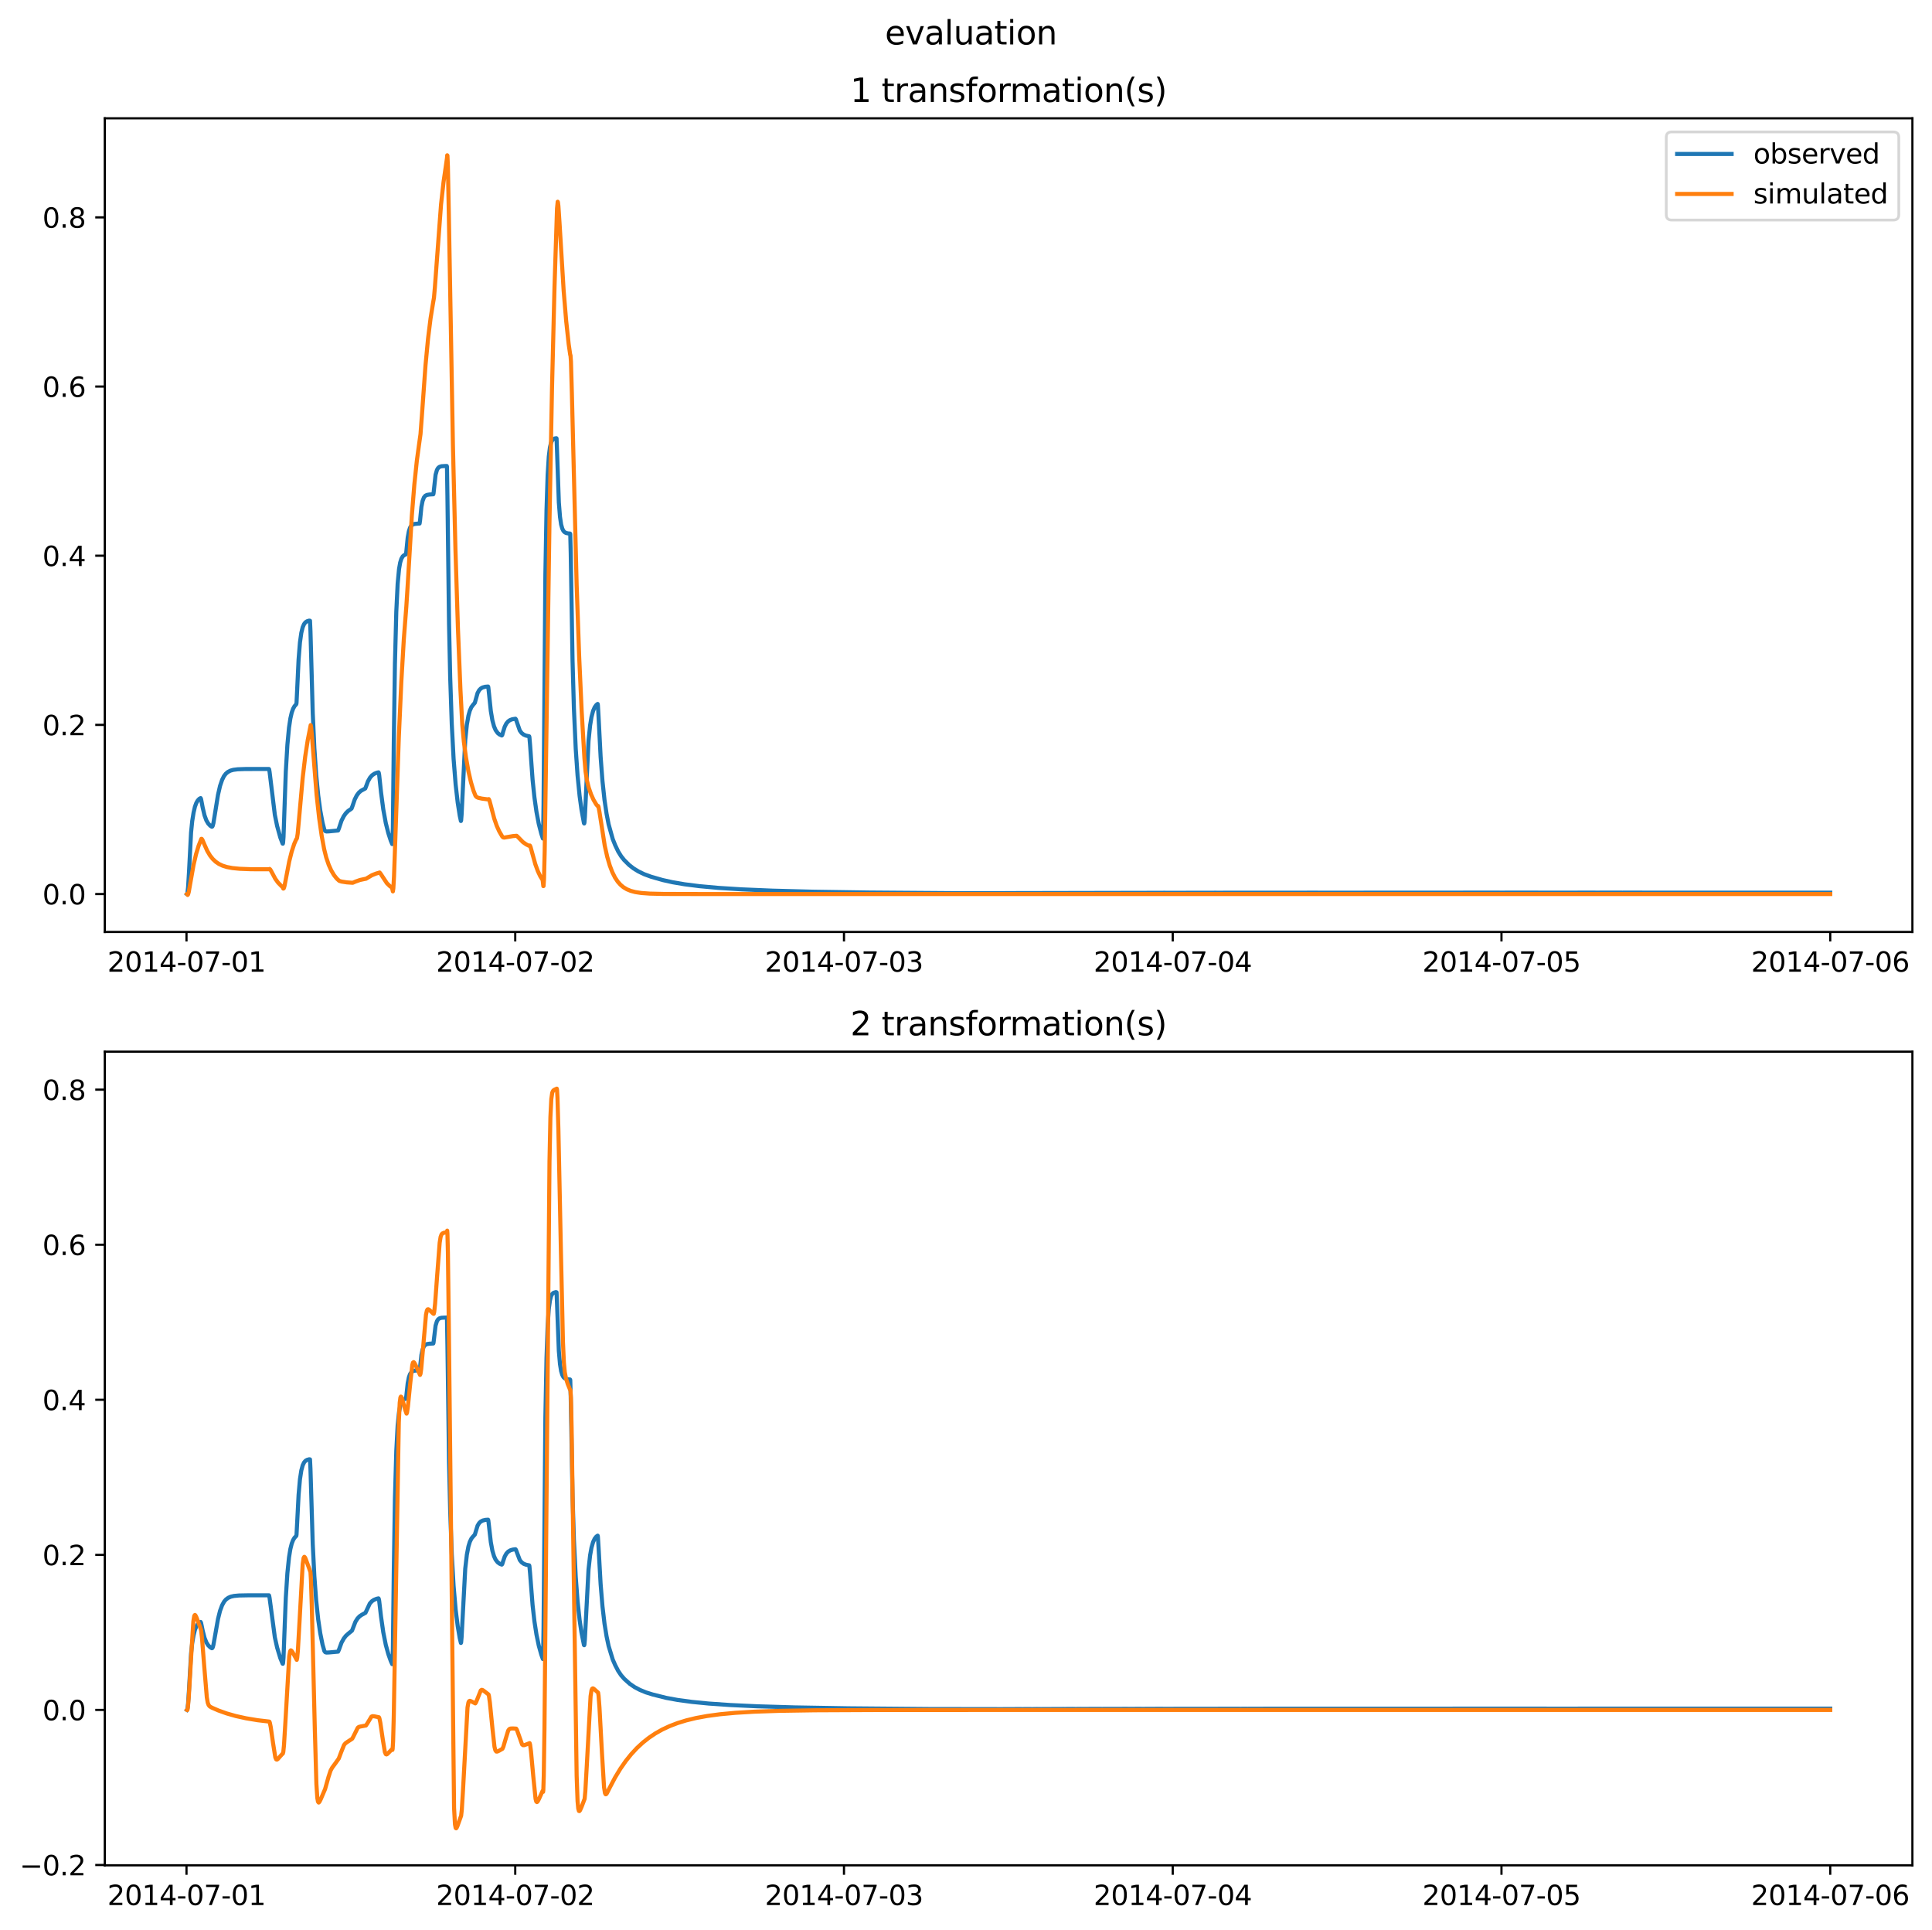 <?xml version="1.0" encoding="utf-8" standalone="no"?>
<!DOCTYPE svg PUBLIC "-//W3C//DTD SVG 1.1//EN"
  "http://www.w3.org/Graphics/SVG/1.1/DTD/svg11.dtd">
<svg xmlns:xlink="http://www.w3.org/1999/xlink" width="709.526pt" height="708.798pt" viewBox="0 0 709.526 708.798" xmlns="http://www.w3.org/2000/svg" version="1.1">
 <defs>
  <style type="text/css">*{stroke-linejoin: round; stroke-linecap: butt}</style>
 </defs>
 <g id="figure_1">
  <g id="patch_1">
   <path d="M -0 708.798 
L 709.526 708.798 
L 709.526 0 
L -0 0 
z
" style="fill: #ffffff"/>
  </g>
  <g id="axes_1">
   <g id="patch_2">
    <path d="M 38.483 342.2 
L 702.326 342.2 
L 702.326 43.44 
L 38.483 43.44 
z
" style="fill: #ffffff"/>
   </g>
   <g id="matplotlib.axis_1">
    <g id="xtick_1">
     <g id="line2d_1">
      <defs>
       <path id="m967ed94bac" d="M 0 0 
L 0 3.5 
" style="stroke: #000000; stroke-width: 0.8"/>
      </defs>
      <g>
       <use xlink:href="#m967ed94bac" x="68.49" y="342.2" style="stroke: #000000; stroke-width: 0.8"/>
      </g>
     </g>
     <g id="text_1">
      <!-- 2014-07-01 -->
      <g transform="translate(39.432 356.798) scale(0.1 -0.1)">
       <defs>
        <path id="DejaVuSans-32" d="M 1228 531 
L 3431 531 
L 3431 0 
L 469 0 
L 469 531 
Q 828 903 1448 1529 
Q 2069 2156 2228 2338 
Q 2531 2678 2651 2914 
Q 2772 3150 2772 3378 
Q 2772 3750 2511 3984 
Q 2250 4219 1831 4219 
Q 1534 4219 1204 4116 
Q 875 4013 500 3803 
L 500 4441 
Q 881 4594 1212 4672 
Q 1544 4750 1819 4750 
Q 2544 4750 2975 4387 
Q 3406 4025 3406 3419 
Q 3406 3131 3298 2873 
Q 3191 2616 2906 2266 
Q 2828 2175 2409 1742 
Q 1991 1309 1228 531 
z
" transform="scale(0.016)"/>
        <path id="DejaVuSans-30" d="M 2034 4250 
Q 1547 4250 1301 3770 
Q 1056 3291 1056 2328 
Q 1056 1369 1301 889 
Q 1547 409 2034 409 
Q 2525 409 2770 889 
Q 3016 1369 3016 2328 
Q 3016 3291 2770 3770 
Q 2525 4250 2034 4250 
z
M 2034 4750 
Q 2819 4750 3233 4129 
Q 3647 3509 3647 2328 
Q 3647 1150 3233 529 
Q 2819 -91 2034 -91 
Q 1250 -91 836 529 
Q 422 1150 422 2328 
Q 422 3509 836 4129 
Q 1250 4750 2034 4750 
z
" transform="scale(0.016)"/>
        <path id="DejaVuSans-31" d="M 794 531 
L 1825 531 
L 1825 4091 
L 703 3866 
L 703 4441 
L 1819 4666 
L 2450 4666 
L 2450 531 
L 3481 531 
L 3481 0 
L 794 0 
L 794 531 
z
" transform="scale(0.016)"/>
        <path id="DejaVuSans-34" d="M 2419 4116 
L 825 1625 
L 2419 1625 
L 2419 4116 
z
M 2253 4666 
L 3047 4666 
L 3047 1625 
L 3713 1625 
L 3713 1100 
L 3047 1100 
L 3047 0 
L 2419 0 
L 2419 1100 
L 313 1100 
L 313 1709 
L 2253 4666 
z
" transform="scale(0.016)"/>
        <path id="DejaVuSans-2d" d="M 313 2009 
L 1997 2009 
L 1997 1497 
L 313 1497 
L 313 2009 
z
" transform="scale(0.016)"/>
        <path id="DejaVuSans-37" d="M 525 4666 
L 3525 4666 
L 3525 4397 
L 1831 0 
L 1172 0 
L 2766 4134 
L 525 4134 
L 525 4666 
z
" transform="scale(0.016)"/>
       </defs>
       <use xlink:href="#DejaVuSans-32"/>
       <use xlink:href="#DejaVuSans-30" x="63.623"/>
       <use xlink:href="#DejaVuSans-31" x="127.246"/>
       <use xlink:href="#DejaVuSans-34" x="190.869"/>
       <use xlink:href="#DejaVuSans-2d" x="254.492"/>
       <use xlink:href="#DejaVuSans-30" x="290.576"/>
       <use xlink:href="#DejaVuSans-37" x="354.199"/>
       <use xlink:href="#DejaVuSans-2d" x="417.822"/>
       <use xlink:href="#DejaVuSans-30" x="453.906"/>
       <use xlink:href="#DejaVuSans-31" x="517.529"/>
      </g>
     </g>
    </g>
    <g id="xtick_2">
     <g id="line2d_2">
      <g>
       <use xlink:href="#m967ed94bac" x="189.222" y="342.2" style="stroke: #000000; stroke-width: 0.8"/>
      </g>
     </g>
     <g id="text_2">
      <!-- 2014-07-02 -->
      <g transform="translate(160.164 356.798) scale(0.1 -0.1)">
       <use xlink:href="#DejaVuSans-32"/>
       <use xlink:href="#DejaVuSans-30" x="63.623"/>
       <use xlink:href="#DejaVuSans-31" x="127.246"/>
       <use xlink:href="#DejaVuSans-34" x="190.869"/>
       <use xlink:href="#DejaVuSans-2d" x="254.492"/>
       <use xlink:href="#DejaVuSans-30" x="290.576"/>
       <use xlink:href="#DejaVuSans-37" x="354.199"/>
       <use xlink:href="#DejaVuSans-2d" x="417.822"/>
       <use xlink:href="#DejaVuSans-30" x="453.906"/>
       <use xlink:href="#DejaVuSans-32" x="517.529"/>
      </g>
     </g>
    </g>
    <g id="xtick_3">
     <g id="line2d_3">
      <g>
       <use xlink:href="#m967ed94bac" x="309.955" y="342.2" style="stroke: #000000; stroke-width: 0.8"/>
      </g>
     </g>
     <g id="text_3">
      <!-- 2014-07-03 -->
      <g transform="translate(280.897 356.798) scale(0.1 -0.1)">
       <defs>
        <path id="DejaVuSans-33" d="M 2597 2516 
Q 3050 2419 3304 2112 
Q 3559 1806 3559 1356 
Q 3559 666 3084 287 
Q 2609 -91 1734 -91 
Q 1441 -91 1130 -33 
Q 819 25 488 141 
L 488 750 
Q 750 597 1062 519 
Q 1375 441 1716 441 
Q 2309 441 2620 675 
Q 2931 909 2931 1356 
Q 2931 1769 2642 2001 
Q 2353 2234 1838 2234 
L 1294 2234 
L 1294 2753 
L 1863 2753 
Q 2328 2753 2575 2939 
Q 2822 3125 2822 3475 
Q 2822 3834 2567 4026 
Q 2313 4219 1838 4219 
Q 1578 4219 1281 4162 
Q 984 4106 628 3988 
L 628 4550 
Q 988 4650 1302 4700 
Q 1616 4750 1894 4750 
Q 2613 4750 3031 4423 
Q 3450 4097 3450 3541 
Q 3450 3153 3228 2886 
Q 3006 2619 2597 2516 
z
" transform="scale(0.016)"/>
       </defs>
       <use xlink:href="#DejaVuSans-32"/>
       <use xlink:href="#DejaVuSans-30" x="63.623"/>
       <use xlink:href="#DejaVuSans-31" x="127.246"/>
       <use xlink:href="#DejaVuSans-34" x="190.869"/>
       <use xlink:href="#DejaVuSans-2d" x="254.492"/>
       <use xlink:href="#DejaVuSans-30" x="290.576"/>
       <use xlink:href="#DejaVuSans-37" x="354.199"/>
       <use xlink:href="#DejaVuSans-2d" x="417.822"/>
       <use xlink:href="#DejaVuSans-30" x="453.906"/>
       <use xlink:href="#DejaVuSans-33" x="517.529"/>
      </g>
     </g>
    </g>
    <g id="xtick_4">
     <g id="line2d_4">
      <g>
       <use xlink:href="#m967ed94bac" x="430.687" y="342.2" style="stroke: #000000; stroke-width: 0.8"/>
      </g>
     </g>
     <g id="text_4">
      <!-- 2014-07-04 -->
      <g transform="translate(401.629 356.798) scale(0.1 -0.1)">
       <use xlink:href="#DejaVuSans-32"/>
       <use xlink:href="#DejaVuSans-30" x="63.623"/>
       <use xlink:href="#DejaVuSans-31" x="127.246"/>
       <use xlink:href="#DejaVuSans-34" x="190.869"/>
       <use xlink:href="#DejaVuSans-2d" x="254.492"/>
       <use xlink:href="#DejaVuSans-30" x="290.576"/>
       <use xlink:href="#DejaVuSans-37" x="354.199"/>
       <use xlink:href="#DejaVuSans-2d" x="417.822"/>
       <use xlink:href="#DejaVuSans-30" x="453.906"/>
       <use xlink:href="#DejaVuSans-34" x="517.529"/>
      </g>
     </g>
    </g>
    <g id="xtick_5">
     <g id="line2d_5">
      <g>
       <use xlink:href="#m967ed94bac" x="551.419" y="342.2" style="stroke: #000000; stroke-width: 0.8"/>
      </g>
     </g>
     <g id="text_5">
      <!-- 2014-07-05 -->
      <g transform="translate(522.362 356.798) scale(0.1 -0.1)">
       <defs>
        <path id="DejaVuSans-35" d="M 691 4666 
L 3169 4666 
L 3169 4134 
L 1269 4134 
L 1269 2991 
Q 1406 3038 1543 3061 
Q 1681 3084 1819 3084 
Q 2600 3084 3056 2656 
Q 3513 2228 3513 1497 
Q 3513 744 3044 326 
Q 2575 -91 1722 -91 
Q 1428 -91 1123 -41 
Q 819 9 494 109 
L 494 744 
Q 775 591 1075 516 
Q 1375 441 1709 441 
Q 2250 441 2565 725 
Q 2881 1009 2881 1497 
Q 2881 1984 2565 2268 
Q 2250 2553 1709 2553 
Q 1456 2553 1204 2497 
Q 953 2441 691 2322 
L 691 4666 
z
" transform="scale(0.016)"/>
       </defs>
       <use xlink:href="#DejaVuSans-32"/>
       <use xlink:href="#DejaVuSans-30" x="63.623"/>
       <use xlink:href="#DejaVuSans-31" x="127.246"/>
       <use xlink:href="#DejaVuSans-34" x="190.869"/>
       <use xlink:href="#DejaVuSans-2d" x="254.492"/>
       <use xlink:href="#DejaVuSans-30" x="290.576"/>
       <use xlink:href="#DejaVuSans-37" x="354.199"/>
       <use xlink:href="#DejaVuSans-2d" x="417.822"/>
       <use xlink:href="#DejaVuSans-30" x="453.906"/>
       <use xlink:href="#DejaVuSans-35" x="517.529"/>
      </g>
     </g>
    </g>
    <g id="xtick_6">
     <g id="line2d_6">
      <g>
       <use xlink:href="#m967ed94bac" x="672.152" y="342.2" style="stroke: #000000; stroke-width: 0.8"/>
      </g>
     </g>
     <g id="text_6">
      <!-- 2014-07-06 -->
      <g transform="translate(643.094 356.798) scale(0.1 -0.1)">
       <defs>
        <path id="DejaVuSans-36" d="M 2113 2584 
Q 1688 2584 1439 2293 
Q 1191 2003 1191 1497 
Q 1191 994 1439 701 
Q 1688 409 2113 409 
Q 2538 409 2786 701 
Q 3034 994 3034 1497 
Q 3034 2003 2786 2293 
Q 2538 2584 2113 2584 
z
M 3366 4563 
L 3366 3988 
Q 3128 4100 2886 4159 
Q 2644 4219 2406 4219 
Q 1781 4219 1451 3797 
Q 1122 3375 1075 2522 
Q 1259 2794 1537 2939 
Q 1816 3084 2150 3084 
Q 2853 3084 3261 2657 
Q 3669 2231 3669 1497 
Q 3669 778 3244 343 
Q 2819 -91 2113 -91 
Q 1303 -91 875 529 
Q 447 1150 447 2328 
Q 447 3434 972 4092 
Q 1497 4750 2381 4750 
Q 2619 4750 2861 4703 
Q 3103 4656 3366 4563 
z
" transform="scale(0.016)"/>
       </defs>
       <use xlink:href="#DejaVuSans-32"/>
       <use xlink:href="#DejaVuSans-30" x="63.623"/>
       <use xlink:href="#DejaVuSans-31" x="127.246"/>
       <use xlink:href="#DejaVuSans-34" x="190.869"/>
       <use xlink:href="#DejaVuSans-2d" x="254.492"/>
       <use xlink:href="#DejaVuSans-30" x="290.576"/>
       <use xlink:href="#DejaVuSans-37" x="354.199"/>
       <use xlink:href="#DejaVuSans-2d" x="417.822"/>
       <use xlink:href="#DejaVuSans-30" x="453.906"/>
       <use xlink:href="#DejaVuSans-36" x="517.529"/>
      </g>
     </g>
    </g>
   </g>
   <g id="matplotlib.axis_2">
    <g id="ytick_1">
     <g id="line2d_7">
      <defs>
       <path id="m5e6f011f4d" d="M 0 0 
L -3.5 0 
" style="stroke: #000000; stroke-width: 0.8"/>
      </defs>
      <g>
       <use xlink:href="#m5e6f011f4d" x="38.483" y="328.283" style="stroke: #000000; stroke-width: 0.8"/>
      </g>
     </g>
     <g id="text_7">
      <!-- 0.0 -->
      <g transform="translate(15.58 332.082) scale(0.1 -0.1)">
       <defs>
        <path id="DejaVuSans-2e" d="M 684 794 
L 1344 794 
L 1344 0 
L 684 0 
L 684 794 
z
" transform="scale(0.016)"/>
       </defs>
       <use xlink:href="#DejaVuSans-30"/>
       <use xlink:href="#DejaVuSans-2e" x="63.623"/>
       <use xlink:href="#DejaVuSans-30" x="95.41"/>
      </g>
     </g>
    </g>
    <g id="ytick_2">
     <g id="line2d_8">
      <g>
       <use xlink:href="#m5e6f011f4d" x="38.483" y="266.167" style="stroke: #000000; stroke-width: 0.8"/>
      </g>
     </g>
     <g id="text_8">
      <!-- 0.2 -->
      <g transform="translate(15.58 269.966) scale(0.1 -0.1)">
       <use xlink:href="#DejaVuSans-30"/>
       <use xlink:href="#DejaVuSans-2e" x="63.623"/>
       <use xlink:href="#DejaVuSans-32" x="95.41"/>
      </g>
     </g>
    </g>
    <g id="ytick_3">
     <g id="line2d_9">
      <g>
       <use xlink:href="#m5e6f011f4d" x="38.483" y="204.05" style="stroke: #000000; stroke-width: 0.8"/>
      </g>
     </g>
     <g id="text_9">
      <!-- 0.4 -->
      <g transform="translate(15.58 207.85) scale(0.1 -0.1)">
       <use xlink:href="#DejaVuSans-30"/>
       <use xlink:href="#DejaVuSans-2e" x="63.623"/>
       <use xlink:href="#DejaVuSans-34" x="95.41"/>
      </g>
     </g>
    </g>
    <g id="ytick_4">
     <g id="line2d_10">
      <g>
       <use xlink:href="#m5e6f011f4d" x="38.483" y="141.934" style="stroke: #000000; stroke-width: 0.8"/>
      </g>
     </g>
     <g id="text_10">
      <!-- 0.6 -->
      <g transform="translate(15.58 145.733) scale(0.1 -0.1)">
       <use xlink:href="#DejaVuSans-30"/>
       <use xlink:href="#DejaVuSans-2e" x="63.623"/>
       <use xlink:href="#DejaVuSans-36" x="95.41"/>
      </g>
     </g>
    </g>
    <g id="ytick_5">
     <g id="line2d_11">
      <g>
       <use xlink:href="#m5e6f011f4d" x="38.483" y="79.818" style="stroke: #000000; stroke-width: 0.8"/>
      </g>
     </g>
     <g id="text_11">
      <!-- 0.8 -->
      <g transform="translate(15.58 83.617) scale(0.1 -0.1)">
       <defs>
        <path id="DejaVuSans-38" d="M 2034 2216 
Q 1584 2216 1326 1975 
Q 1069 1734 1069 1313 
Q 1069 891 1326 650 
Q 1584 409 2034 409 
Q 2484 409 2743 651 
Q 3003 894 3003 1313 
Q 3003 1734 2745 1975 
Q 2488 2216 2034 2216 
z
M 1403 2484 
Q 997 2584 770 2862 
Q 544 3141 544 3541 
Q 544 4100 942 4425 
Q 1341 4750 2034 4750 
Q 2731 4750 3128 4425 
Q 3525 4100 3525 3541 
Q 3525 3141 3298 2862 
Q 3072 2584 2669 2484 
Q 3125 2378 3379 2068 
Q 3634 1759 3634 1313 
Q 3634 634 3220 271 
Q 2806 -91 2034 -91 
Q 1263 -91 848 271 
Q 434 634 434 1313 
Q 434 1759 690 2068 
Q 947 2378 1403 2484 
z
M 1172 3481 
Q 1172 3119 1398 2916 
Q 1625 2713 2034 2713 
Q 2441 2713 2670 2916 
Q 2900 3119 2900 3481 
Q 2900 3844 2670 4047 
Q 2441 4250 2034 4250 
Q 1625 4250 1398 4047 
Q 1172 3844 1172 3481 
z
" transform="scale(0.016)"/>
       </defs>
       <use xlink:href="#DejaVuSans-30"/>
       <use xlink:href="#DejaVuSans-2e" x="63.623"/>
       <use xlink:href="#DejaVuSans-38" x="95.41"/>
      </g>
     </g>
    </g>
   </g>
   <g id="line2d_12">
    <path d="M 68.658 328.273 
L 68.825 327.963 
L 69.077 325.744 
L 69.412 320.22 
L 70.167 305.709 
L 70.586 301.534 
L 71.089 298.394 
L 71.592 296.203 
L 72.095 294.839 
L 72.598 293.958 
L 73.185 293.325 
L 73.688 293.056 
L 73.856 293.469 
L 74.443 296.57 
L 75.113 299.394 
L 75.784 301.23 
L 76.455 302.386 
L 77.209 303.197 
L 77.796 303.571 
L 77.964 303.504 
L 78.132 303.193 
L 78.383 302.204 
L 78.886 299.141 
L 80.06 291.864 
L 80.815 288.568 
L 81.569 286.359 
L 82.24 285.006 
L 82.911 284.115 
L 83.665 283.472 
L 84.587 282.985 
L 85.677 282.675 
L 87.27 282.472 
L 90.121 282.372 
L 98.757 282.361 
L 98.841 282.489 
L 99.008 283.469 
L 100.937 299.208 
L 101.775 303.301 
L 102.949 307.538 
L 103.787 309.761 
L 103.871 309.794 
L 103.955 309.496 
L 104.123 307.302 
L 104.458 297.503 
L 104.961 283.357 
L 105.548 273.448 
L 106.135 267.202 
L 106.638 263.828 
L 107.141 261.647 
L 107.644 260.24 
L 108.147 259.324 
L 108.734 258.657 
L 108.818 258.549 
L 108.902 258.028 
L 109.153 252.844 
L 109.656 242.173 
L 110.159 235.887 
L 110.662 232.348 
L 111.165 230.31 
L 111.668 229.164 
L 112.171 228.518 
L 112.758 228.124 
L 113.513 227.888 
L 113.848 227.931 
L 114.016 231.694 
L 114.854 261.87 
L 115.441 274.598 
L 116.112 284.452 
L 116.867 292.101 
L 117.621 297.613 
L 118.46 302.145 
L 119.13 304.703 
L 119.466 305.173 
L 119.885 305.311 
L 120.807 305.267 
L 124.161 304.944 
L 124.496 304.11 
L 125.419 301.335 
L 126.257 299.688 
L 127.012 298.614 
L 127.85 297.777 
L 128.772 297.151 
L 129.108 296.894 
L 129.443 296.006 
L 130.281 293.542 
L 131.036 292.054 
L 131.79 291.045 
L 132.545 290.389 
L 133.551 289.843 
L 134.138 289.529 
L 134.473 288.669 
L 135.144 286.866 
L 135.899 285.535 
L 136.653 284.675 
L 137.492 284.106 
L 138.414 283.733 
L 139.001 283.593 
L 139.085 283.699 
L 139.252 284.582 
L 139.923 290.85 
L 140.762 297.213 
L 141.684 302.238 
L 142.606 305.899 
L 143.528 308.741 
L 144.031 309.935 
L 144.115 309.609 
L 144.283 304.062 
L 144.618 272.793 
L 145.038 243.737 
L 145.541 224.551 
L 146.044 214.297 
L 146.547 208.957 
L 146.966 206.572 
L 147.385 205.203 
L 147.888 204.313 
L 148.391 203.867 
L 149.062 203.57 
L 149.23 202.468 
L 149.733 197.391 
L 150.152 195.096 
L 150.571 193.788 
L 151.074 192.987 
L 151.577 192.607 
L 152.248 192.384 
L 153.422 192.276 
L 154.092 192.236 
L 154.26 191.143 
L 154.763 186.118 
L 155.182 183.979 
L 155.685 182.656 
L 156.188 182.046 
L 156.775 181.739 
L 157.698 181.581 
L 159.123 181.499 
L 159.207 181.224 
L 159.961 174.347 
L 160.464 172.574 
L 160.884 171.853 
L 161.387 171.431 
L 162.141 171.196 
L 163.567 171.108 
L 164.07 171.102 
L 164.153 171.404 
L 164.321 182.404 
L 164.908 229.04 
L 165.327 248.511 
L 165.914 265.975 
L 166.585 278.682 
L 167.339 288.132 
L 168.094 294.735 
L 168.849 299.551 
L 169.268 301.465 
L 169.352 301.213 
L 169.519 299.126 
L 170.861 271.702 
L 171.448 266.138 
L 172.035 262.777 
L 172.538 260.961 
L 173.125 259.637 
L 173.711 258.848 
L 174.382 258.061 
L 175.388 254.478 
L 175.975 253.427 
L 176.562 252.821 
L 177.233 252.435 
L 178.155 252.181 
L 179.245 252.081 
L 179.329 252.316 
L 179.58 254.626 
L 180.251 261.065 
L 180.838 264.532 
L 181.425 266.694 
L 182.012 268.088 
L 182.766 269.146 
L 183.437 269.69 
L 184.276 270.069 
L 184.443 269.895 
L 184.779 268.682 
L 185.365 266.828 
L 185.952 265.669 
L 186.623 264.879 
L 187.294 264.417 
L 188.132 264.103 
L 189.306 263.912 
L 189.474 264.138 
L 190.899 268.253 
L 191.57 269.16 
L 192.324 269.748 
L 193.163 270.106 
L 194.337 270.362 
L 194.42 270.644 
L 194.672 273.557 
L 195.594 286.33 
L 196.265 292.762 
L 197.02 298.1 
L 197.858 302.492 
L 198.78 306.105 
L 199.367 307.893 
L 199.451 307.047 
L 199.619 295.524 
L 200.289 211.149 
L 200.709 187.256 
L 201.128 174.349 
L 201.547 167.632 
L 201.966 164.277 
L 202.385 162.518 
L 202.805 161.664 
L 203.224 161.242 
L 203.811 160.984 
L 204.314 160.897 
L 204.398 160.998 
L 204.565 165.492 
L 205.236 184.494 
L 205.655 189.756 
L 206.074 192.586 
L 206.494 194.097 
L 206.913 194.944 
L 207.416 195.453 
L 207.919 195.71 
L 208.674 195.868 
L 209.344 195.917 
L 209.428 196.133 
L 209.596 203.02 
L 210.267 242.58 
L 210.77 260.199 
L 211.44 274.987 
L 212.111 284.732 
L 212.866 292.291 
L 213.536 297.23 
L 214.459 302.278 
L 214.542 302.371 
L 214.626 302.107 
L 214.794 300.015 
L 216.135 272.007 
L 216.722 266.323 
L 217.225 263.274 
L 217.812 261.037 
L 218.399 259.685 
L 218.986 258.874 
L 219.489 258.476 
L 219.573 258.888 
L 219.825 263.245 
L 220.579 277.926 
L 221.25 286.731 
L 222.004 293.733 
L 222.759 298.802 
L 223.514 302.683 
L 225.023 308.079 
L 225.945 310.387 
L 227.035 312.667 
L 228.125 314.427 
L 229.215 315.792 
L 231.059 317.624 
L 232.652 318.867 
L 234.497 320 
L 236.593 321.003 
L 239.108 321.925 
L 243.3 323.128 
L 247.073 323.965 
L 251.433 324.702 
L 256.883 325.391 
L 263.758 326.017 
L 272.477 326.567 
L 283.628 327.034 
L 298.468 327.42 
L 319.093 327.728 
L 352.295 327.977 
L 368.057 327.958 
L 368.56 327.961 
L 369.985 327.943 
L 424.483 327.835 
L 425.153 327.835 
L 426.076 327.827 
L 427.92 327.821 
L 428.675 327.835 
L 429.513 327.827 
L 430.268 327.836 
L 439.071 327.814 
L 439.658 327.812 
L 443.934 327.813 
L 444.772 327.818 
L 446.03 327.801 
L 446.617 327.802 
L 448.126 327.819 
L 449.635 327.797 
L 450.558 327.802 
L 460.954 327.79 
L 461.541 327.799 
L 462.715 327.792 
L 463.385 327.795 
L 464.727 327.803 
L 483.507 327.781 
L 484.849 327.791 
L 527.86 327.775 
L 529.537 327.774 
L 531.297 327.779 
L 534.316 327.767 
L 536.328 327.771 
L 537.921 327.762 
L 539.849 327.758 
L 540.352 327.762 
L 542.364 327.755 
L 542.867 327.761 
L 544.796 327.761 
L 545.55 327.762 
L 548.988 327.755 
L 549.575 327.755 
L 551.419 327.771 
L 554.857 327.758 
L 556.198 327.763 
L 558.546 327.762 
L 561.061 327.76 
L 561.983 327.765 
L 564.163 327.764 
L 565.84 327.769 
L 568.523 327.77 
L 581.854 327.766 
L 587.388 327.767 
L 590.07 327.754 
L 591.244 327.76 
L 593.76 327.755 
L 595.939 327.767 
L 598.706 327.753 
L 599.461 327.765 
L 602.647 327.766 
L 605.078 327.77 
L 672.152 327.768 
L 672.152 327.768 
" clip-path="url(#p20d3902d3f)" style="fill: none; stroke: #1f77b4; stroke-width: 1.5; stroke-linecap: square"/>
   </g>
   <g id="line2d_13">
    <path d="M 68.658 328.283 
L 68.909 328.62 
L 69.077 328.41 
L 69.328 327.511 
L 69.915 324.146 
L 71.089 317.554 
L 72.011 313.611 
L 72.933 310.578 
L 73.94 308.009 
L 74.107 308.046 
L 74.359 308.413 
L 75.03 310.006 
L 76.119 312.437 
L 77.126 314.133 
L 78.132 315.406 
L 79.222 316.429 
L 80.395 317.228 
L 81.737 317.866 
L 83.33 318.366 
L 85.342 318.746 
L 88.025 319.008 
L 92.217 319.167 
L 98.757 319.187 
L 99.008 319.066 
L 99.26 319.271 
L 99.763 320.169 
L 101.104 322.681 
L 102.11 324.077 
L 103.2 325.201 
L 103.787 325.767 
L 104.039 326.288 
L 104.207 326.186 
L 104.458 325.441 
L 104.961 322.871 
L 106.219 316.301 
L 107.141 312.648 
L 108.063 309.838 
L 108.818 308.119 
L 108.902 308.119 
L 109.069 307.745 
L 109.321 306.143 
L 109.824 300.666 
L 111.165 285.576 
L 112.088 277.79 
L 113.01 271.799 
L 114.1 266.247 
L 114.268 267.065 
L 114.603 270.764 
L 116.28 291.939 
L 117.202 300.343 
L 118.124 306.806 
L 119.047 311.815 
L 119.801 314.848 
L 120.723 317.554 
L 121.646 319.612 
L 122.652 321.316 
L 123.658 322.594 
L 124.58 323.438 
L 125.419 323.696 
L 127.347 323.994 
L 129.527 324.149 
L 130.617 323.684 
L 132.21 323.12 
L 133.97 322.74 
L 134.39 322.677 
L 135.06 322.279 
L 136.569 321.381 
L 137.995 320.809 
L 139.42 320.373 
L 139.755 320.781 
L 142.103 324.334 
L 143.193 325.39 
L 143.948 325.917 
L 144.283 327.312 
L 144.451 326.239 
L 144.702 321.839 
L 145.205 307.45 
L 146.463 270.761 
L 147.385 250.354 
L 148.307 234.651 
L 149.23 222.667 
L 149.733 214.737 
L 151.242 189.389 
L 152.164 177.96 
L 153.086 169.167 
L 154.009 162.403 
L 154.428 159.433 
L 154.931 152.752 
L 156.272 134.074 
L 157.195 124.402 
L 158.117 116.959 
L 159.039 111.232 
L 159.374 109.338 
L 159.71 105.51 
L 161.974 75.04 
L 162.896 66.773 
L 163.818 60.416 
L 164.153 58.081 
L 164.237 57.02 
L 164.321 57.133 
L 164.489 61.112 
L 164.824 78.201 
L 166.333 163.319 
L 167.256 201.462 
L 168.178 230.799 
L 169.1 253.339 
L 169.771 266.075 
L 170.358 272.392 
L 171.112 278.019 
L 172.035 283.236 
L 172.957 287.23 
L 173.879 290.299 
L 174.634 292.227 
L 175.053 292.674 
L 175.64 292.943 
L 176.981 293.243 
L 179.161 293.526 
L 179.497 293.429 
L 179.748 293.939 
L 180.251 295.802 
L 181.509 300.58 
L 182.431 303.236 
L 183.353 305.28 
L 184.443 307.154 
L 184.779 307.477 
L 185.198 307.557 
L 186.12 307.392 
L 188.384 307.005 
L 189.725 306.893 
L 190.144 307.261 
L 192.073 309.237 
L 193.247 310.044 
L 194.253 310.557 
L 194.588 310.461 
L 194.84 310.968 
L 195.427 313.112 
L 196.6 317.342 
L 197.523 319.871 
L 198.445 321.817 
L 199.283 323.137 
L 199.535 325.374 
L 199.619 325.333 
L 199.786 322.715 
L 200.038 312.415 
L 200.541 278.451 
L 201.799 191.249 
L 202.721 142.694 
L 203.643 105.329 
L 204.565 76.538 
L 204.817 74.078 
L 204.901 74.255 
L 205.068 75.594 
L 205.488 81.933 
L 206.997 106.651 
L 207.919 117.76 
L 208.841 126.306 
L 209.428 130.379 
L 209.512 130.444 
L 209.68 132.711 
L 210.015 144.168 
L 211.776 214.787 
L 212.698 241.035 
L 213.62 261.218 
L 214.626 278.349 
L 215.046 283.299 
L 215.549 286.563 
L 216.219 289.226 
L 217.058 291.652 
L 217.98 293.7 
L 218.986 295.396 
L 219.489 295.987 
L 219.657 295.945 
L 219.825 296.366 
L 220.16 298.198 
L 222.088 310.522 
L 223.011 314.63 
L 223.933 317.788 
L 224.855 320.216 
L 225.861 322.229 
L 226.867 323.739 
L 227.873 324.873 
L 228.963 325.784 
L 230.221 326.538 
L 231.646 327.121 
L 233.323 327.563 
L 235.503 327.896 
L 238.605 328.123 
L 243.803 328.247 
L 258.14 328.282 
L 672.152 328.283 
L 672.152 328.283 
" clip-path="url(#p20d3902d3f)" style="fill: none; stroke: #ff7f0e; stroke-width: 1.5; stroke-linecap: square"/>
   </g>
   <g id="patch_3">
    <path d="M 38.483 342.2 
L 38.483 43.44 
" style="fill: none; stroke: #000000; stroke-width: 0.8; stroke-linejoin: miter; stroke-linecap: square"/>
   </g>
   <g id="patch_4">
    <path d="M 702.326 342.2 
L 702.326 43.44 
" style="fill: none; stroke: #000000; stroke-width: 0.8; stroke-linejoin: miter; stroke-linecap: square"/>
   </g>
   <g id="patch_5">
    <path d="M 38.483 342.2 
L 702.326 342.2 
" style="fill: none; stroke: #000000; stroke-width: 0.8; stroke-linejoin: miter; stroke-linecap: square"/>
   </g>
   <g id="patch_6">
    <path d="M 38.483 43.44 
L 702.326 43.44 
" style="fill: none; stroke: #000000; stroke-width: 0.8; stroke-linejoin: miter; stroke-linecap: square"/>
   </g>
   <g id="text_12">
    <!-- 1 transformation(s) -->
    <g transform="translate(312.29 37.44) scale(0.12 -0.12)">
     <defs>
      <path id="DejaVuSans-20" transform="scale(0.016)"/>
      <path id="DejaVuSans-74" d="M 1172 4494 
L 1172 3500 
L 2356 3500 
L 2356 3053 
L 1172 3053 
L 1172 1153 
Q 1172 725 1289 603 
Q 1406 481 1766 481 
L 2356 481 
L 2356 0 
L 1766 0 
Q 1100 0 847 248 
Q 594 497 594 1153 
L 594 3053 
L 172 3053 
L 172 3500 
L 594 3500 
L 594 4494 
L 1172 4494 
z
" transform="scale(0.016)"/>
      <path id="DejaVuSans-72" d="M 2631 2963 
Q 2534 3019 2420 3045 
Q 2306 3072 2169 3072 
Q 1681 3072 1420 2755 
Q 1159 2438 1159 1844 
L 1159 0 
L 581 0 
L 581 3500 
L 1159 3500 
L 1159 2956 
Q 1341 3275 1631 3429 
Q 1922 3584 2338 3584 
Q 2397 3584 2469 3576 
Q 2541 3569 2628 3553 
L 2631 2963 
z
" transform="scale(0.016)"/>
      <path id="DejaVuSans-61" d="M 2194 1759 
Q 1497 1759 1228 1600 
Q 959 1441 959 1056 
Q 959 750 1161 570 
Q 1363 391 1709 391 
Q 2188 391 2477 730 
Q 2766 1069 2766 1631 
L 2766 1759 
L 2194 1759 
z
M 3341 1997 
L 3341 0 
L 2766 0 
L 2766 531 
Q 2569 213 2275 61 
Q 1981 -91 1556 -91 
Q 1019 -91 701 211 
Q 384 513 384 1019 
Q 384 1609 779 1909 
Q 1175 2209 1959 2209 
L 2766 2209 
L 2766 2266 
Q 2766 2663 2505 2880 
Q 2244 3097 1772 3097 
Q 1472 3097 1187 3025 
Q 903 2953 641 2809 
L 641 3341 
Q 956 3463 1253 3523 
Q 1550 3584 1831 3584 
Q 2591 3584 2966 3190 
Q 3341 2797 3341 1997 
z
" transform="scale(0.016)"/>
      <path id="DejaVuSans-6e" d="M 3513 2113 
L 3513 0 
L 2938 0 
L 2938 2094 
Q 2938 2591 2744 2837 
Q 2550 3084 2163 3084 
Q 1697 3084 1428 2787 
Q 1159 2491 1159 1978 
L 1159 0 
L 581 0 
L 581 3500 
L 1159 3500 
L 1159 2956 
Q 1366 3272 1645 3428 
Q 1925 3584 2291 3584 
Q 2894 3584 3203 3211 
Q 3513 2838 3513 2113 
z
" transform="scale(0.016)"/>
      <path id="DejaVuSans-73" d="M 2834 3397 
L 2834 2853 
Q 2591 2978 2328 3040 
Q 2066 3103 1784 3103 
Q 1356 3103 1142 2972 
Q 928 2841 928 2578 
Q 928 2378 1081 2264 
Q 1234 2150 1697 2047 
L 1894 2003 
Q 2506 1872 2764 1633 
Q 3022 1394 3022 966 
Q 3022 478 2636 193 
Q 2250 -91 1575 -91 
Q 1294 -91 989 -36 
Q 684 19 347 128 
L 347 722 
Q 666 556 975 473 
Q 1284 391 1588 391 
Q 1994 391 2212 530 
Q 2431 669 2431 922 
Q 2431 1156 2273 1281 
Q 2116 1406 1581 1522 
L 1381 1569 
Q 847 1681 609 1914 
Q 372 2147 372 2553 
Q 372 3047 722 3315 
Q 1072 3584 1716 3584 
Q 2034 3584 2315 3537 
Q 2597 3491 2834 3397 
z
" transform="scale(0.016)"/>
      <path id="DejaVuSans-66" d="M 2375 4863 
L 2375 4384 
L 1825 4384 
Q 1516 4384 1395 4259 
Q 1275 4134 1275 3809 
L 1275 3500 
L 2222 3500 
L 2222 3053 
L 1275 3053 
L 1275 0 
L 697 0 
L 697 3053 
L 147 3053 
L 147 3500 
L 697 3500 
L 697 3744 
Q 697 4328 969 4595 
Q 1241 4863 1831 4863 
L 2375 4863 
z
" transform="scale(0.016)"/>
      <path id="DejaVuSans-6f" d="M 1959 3097 
Q 1497 3097 1228 2736 
Q 959 2375 959 1747 
Q 959 1119 1226 758 
Q 1494 397 1959 397 
Q 2419 397 2687 759 
Q 2956 1122 2956 1747 
Q 2956 2369 2687 2733 
Q 2419 3097 1959 3097 
z
M 1959 3584 
Q 2709 3584 3137 3096 
Q 3566 2609 3566 1747 
Q 3566 888 3137 398 
Q 2709 -91 1959 -91 
Q 1206 -91 779 398 
Q 353 888 353 1747 
Q 353 2609 779 3096 
Q 1206 3584 1959 3584 
z
" transform="scale(0.016)"/>
      <path id="DejaVuSans-6d" d="M 3328 2828 
Q 3544 3216 3844 3400 
Q 4144 3584 4550 3584 
Q 5097 3584 5394 3201 
Q 5691 2819 5691 2113 
L 5691 0 
L 5113 0 
L 5113 2094 
Q 5113 2597 4934 2840 
Q 4756 3084 4391 3084 
Q 3944 3084 3684 2787 
Q 3425 2491 3425 1978 
L 3425 0 
L 2847 0 
L 2847 2094 
Q 2847 2600 2669 2842 
Q 2491 3084 2119 3084 
Q 1678 3084 1418 2786 
Q 1159 2488 1159 1978 
L 1159 0 
L 581 0 
L 581 3500 
L 1159 3500 
L 1159 2956 
Q 1356 3278 1631 3431 
Q 1906 3584 2284 3584 
Q 2666 3584 2933 3390 
Q 3200 3197 3328 2828 
z
" transform="scale(0.016)"/>
      <path id="DejaVuSans-69" d="M 603 3500 
L 1178 3500 
L 1178 0 
L 603 0 
L 603 3500 
z
M 603 4863 
L 1178 4863 
L 1178 4134 
L 603 4134 
L 603 4863 
z
" transform="scale(0.016)"/>
      <path id="DejaVuSans-28" d="M 1984 4856 
Q 1566 4138 1362 3434 
Q 1159 2731 1159 2009 
Q 1159 1288 1364 580 
Q 1569 -128 1984 -844 
L 1484 -844 
Q 1016 -109 783 600 
Q 550 1309 550 2009 
Q 550 2706 781 3412 
Q 1013 4119 1484 4856 
L 1984 4856 
z
" transform="scale(0.016)"/>
      <path id="DejaVuSans-29" d="M 513 4856 
L 1013 4856 
Q 1481 4119 1714 3412 
Q 1947 2706 1947 2009 
Q 1947 1309 1714 600 
Q 1481 -109 1013 -844 
L 513 -844 
Q 928 -128 1133 580 
Q 1338 1288 1338 2009 
Q 1338 2731 1133 3434 
Q 928 4138 513 4856 
z
" transform="scale(0.016)"/>
     </defs>
     <use xlink:href="#DejaVuSans-31"/>
     <use xlink:href="#DejaVuSans-20" x="63.623"/>
     <use xlink:href="#DejaVuSans-74" x="95.41"/>
     <use xlink:href="#DejaVuSans-72" x="134.619"/>
     <use xlink:href="#DejaVuSans-61" x="175.732"/>
     <use xlink:href="#DejaVuSans-6e" x="237.012"/>
     <use xlink:href="#DejaVuSans-73" x="300.391"/>
     <use xlink:href="#DejaVuSans-66" x="352.49"/>
     <use xlink:href="#DejaVuSans-6f" x="387.695"/>
     <use xlink:href="#DejaVuSans-72" x="448.877"/>
     <use xlink:href="#DejaVuSans-6d" x="488.24"/>
     <use xlink:href="#DejaVuSans-61" x="585.652"/>
     <use xlink:href="#DejaVuSans-74" x="646.932"/>
     <use xlink:href="#DejaVuSans-69" x="686.141"/>
     <use xlink:href="#DejaVuSans-6f" x="713.924"/>
     <use xlink:href="#DejaVuSans-6e" x="775.105"/>
     <use xlink:href="#DejaVuSans-28" x="838.484"/>
     <use xlink:href="#DejaVuSans-73" x="877.498"/>
     <use xlink:href="#DejaVuSans-29" x="929.598"/>
    </g>
   </g>
   <g id="legend_1">
    <g id="patch_7">
     <path d="M 613.933 80.796 
L 695.326 80.796 
Q 697.326 80.796 697.326 78.796 
L 697.326 50.44 
Q 697.326 48.44 695.326 48.44 
L 613.933 48.44 
Q 611.933 48.44 611.933 50.44 
L 611.933 78.796 
Q 611.933 80.796 613.933 80.796 
z
" style="fill: #ffffff; opacity: 0.8; stroke: #cccccc; stroke-linejoin: miter"/>
    </g>
    <g id="line2d_14">
     <path d="M 615.933 56.538 
L 625.933 56.538 
L 635.933 56.538 
" style="fill: none; stroke: #1f77b4; stroke-width: 1.5; stroke-linecap: square"/>
    </g>
    <g id="text_13">
     <!-- observed -->
     <g transform="translate(643.933 60.038) scale(0.1 -0.1)">
      <defs>
       <path id="DejaVuSans-62" d="M 3116 1747 
Q 3116 2381 2855 2742 
Q 2594 3103 2138 3103 
Q 1681 3103 1420 2742 
Q 1159 2381 1159 1747 
Q 1159 1113 1420 752 
Q 1681 391 2138 391 
Q 2594 391 2855 752 
Q 3116 1113 3116 1747 
z
M 1159 2969 
Q 1341 3281 1617 3432 
Q 1894 3584 2278 3584 
Q 2916 3584 3314 3078 
Q 3713 2572 3713 1747 
Q 3713 922 3314 415 
Q 2916 -91 2278 -91 
Q 1894 -91 1617 61 
Q 1341 213 1159 525 
L 1159 0 
L 581 0 
L 581 4863 
L 1159 4863 
L 1159 2969 
z
" transform="scale(0.016)"/>
       <path id="DejaVuSans-65" d="M 3597 1894 
L 3597 1613 
L 953 1613 
Q 991 1019 1311 708 
Q 1631 397 2203 397 
Q 2534 397 2845 478 
Q 3156 559 3463 722 
L 3463 178 
Q 3153 47 2828 -22 
Q 2503 -91 2169 -91 
Q 1331 -91 842 396 
Q 353 884 353 1716 
Q 353 2575 817 3079 
Q 1281 3584 2069 3584 
Q 2775 3584 3186 3129 
Q 3597 2675 3597 1894 
z
M 3022 2063 
Q 3016 2534 2758 2815 
Q 2500 3097 2075 3097 
Q 1594 3097 1305 2825 
Q 1016 2553 972 2059 
L 3022 2063 
z
" transform="scale(0.016)"/>
       <path id="DejaVuSans-76" d="M 191 3500 
L 800 3500 
L 1894 563 
L 2988 3500 
L 3597 3500 
L 2284 0 
L 1503 0 
L 191 3500 
z
" transform="scale(0.016)"/>
       <path id="DejaVuSans-64" d="M 2906 2969 
L 2906 4863 
L 3481 4863 
L 3481 0 
L 2906 0 
L 2906 525 
Q 2725 213 2448 61 
Q 2172 -91 1784 -91 
Q 1150 -91 751 415 
Q 353 922 353 1747 
Q 353 2572 751 3078 
Q 1150 3584 1784 3584 
Q 2172 3584 2448 3432 
Q 2725 3281 2906 2969 
z
M 947 1747 
Q 947 1113 1208 752 
Q 1469 391 1925 391 
Q 2381 391 2643 752 
Q 2906 1113 2906 1747 
Q 2906 2381 2643 2742 
Q 2381 3103 1925 3103 
Q 1469 3103 1208 2742 
Q 947 2381 947 1747 
z
" transform="scale(0.016)"/>
      </defs>
      <use xlink:href="#DejaVuSans-6f"/>
      <use xlink:href="#DejaVuSans-62" x="61.182"/>
      <use xlink:href="#DejaVuSans-73" x="124.658"/>
      <use xlink:href="#DejaVuSans-65" x="176.758"/>
      <use xlink:href="#DejaVuSans-72" x="238.281"/>
      <use xlink:href="#DejaVuSans-76" x="279.395"/>
      <use xlink:href="#DejaVuSans-65" x="338.574"/>
      <use xlink:href="#DejaVuSans-64" x="400.098"/>
     </g>
    </g>
    <g id="line2d_15">
     <path d="M 615.933 71.217 
L 625.933 71.217 
L 635.933 71.217 
" style="fill: none; stroke: #ff7f0e; stroke-width: 1.5; stroke-linecap: square"/>
    </g>
    <g id="text_14">
     <!-- simulated -->
     <g transform="translate(643.933 74.717) scale(0.1 -0.1)">
      <defs>
       <path id="DejaVuSans-75" d="M 544 1381 
L 544 3500 
L 1119 3500 
L 1119 1403 
Q 1119 906 1312 657 
Q 1506 409 1894 409 
Q 2359 409 2629 706 
Q 2900 1003 2900 1516 
L 2900 3500 
L 3475 3500 
L 3475 0 
L 2900 0 
L 2900 538 
Q 2691 219 2414 64 
Q 2138 -91 1772 -91 
Q 1169 -91 856 284 
Q 544 659 544 1381 
z
M 1991 3584 
L 1991 3584 
z
" transform="scale(0.016)"/>
       <path id="DejaVuSans-6c" d="M 603 4863 
L 1178 4863 
L 1178 0 
L 603 0 
L 603 4863 
z
" transform="scale(0.016)"/>
      </defs>
      <use xlink:href="#DejaVuSans-73"/>
      <use xlink:href="#DejaVuSans-69" x="52.1"/>
      <use xlink:href="#DejaVuSans-6d" x="79.883"/>
      <use xlink:href="#DejaVuSans-75" x="177.295"/>
      <use xlink:href="#DejaVuSans-6c" x="240.674"/>
      <use xlink:href="#DejaVuSans-61" x="268.457"/>
      <use xlink:href="#DejaVuSans-74" x="329.736"/>
      <use xlink:href="#DejaVuSans-65" x="368.945"/>
      <use xlink:href="#DejaVuSans-64" x="430.469"/>
     </g>
    </g>
   </g>
  </g>
  <g id="axes_2">
   <g id="patch_8">
    <path d="M 38.483 684.92 
L 702.326 684.92 
L 702.326 386.16 
L 38.483 386.16 
z
" style="fill: #ffffff"/>
   </g>
   <g id="matplotlib.axis_3">
    <g id="xtick_7">
     <g id="line2d_16">
      <g>
       <use xlink:href="#m967ed94bac" x="68.49" y="684.92" style="stroke: #000000; stroke-width: 0.8"/>
      </g>
     </g>
     <g id="text_15">
      <!-- 2014-07-01 -->
      <g transform="translate(39.432 699.518) scale(0.1 -0.1)">
       <use xlink:href="#DejaVuSans-32"/>
       <use xlink:href="#DejaVuSans-30" x="63.623"/>
       <use xlink:href="#DejaVuSans-31" x="127.246"/>
       <use xlink:href="#DejaVuSans-34" x="190.869"/>
       <use xlink:href="#DejaVuSans-2d" x="254.492"/>
       <use xlink:href="#DejaVuSans-30" x="290.576"/>
       <use xlink:href="#DejaVuSans-37" x="354.199"/>
       <use xlink:href="#DejaVuSans-2d" x="417.822"/>
       <use xlink:href="#DejaVuSans-30" x="453.906"/>
       <use xlink:href="#DejaVuSans-31" x="517.529"/>
      </g>
     </g>
    </g>
    <g id="xtick_8">
     <g id="line2d_17">
      <g>
       <use xlink:href="#m967ed94bac" x="189.222" y="684.92" style="stroke: #000000; stroke-width: 0.8"/>
      </g>
     </g>
     <g id="text_16">
      <!-- 2014-07-02 -->
      <g transform="translate(160.164 699.518) scale(0.1 -0.1)">
       <use xlink:href="#DejaVuSans-32"/>
       <use xlink:href="#DejaVuSans-30" x="63.623"/>
       <use xlink:href="#DejaVuSans-31" x="127.246"/>
       <use xlink:href="#DejaVuSans-34" x="190.869"/>
       <use xlink:href="#DejaVuSans-2d" x="254.492"/>
       <use xlink:href="#DejaVuSans-30" x="290.576"/>
       <use xlink:href="#DejaVuSans-37" x="354.199"/>
       <use xlink:href="#DejaVuSans-2d" x="417.822"/>
       <use xlink:href="#DejaVuSans-30" x="453.906"/>
       <use xlink:href="#DejaVuSans-32" x="517.529"/>
      </g>
     </g>
    </g>
    <g id="xtick_9">
     <g id="line2d_18">
      <g>
       <use xlink:href="#m967ed94bac" x="309.955" y="684.92" style="stroke: #000000; stroke-width: 0.8"/>
      </g>
     </g>
     <g id="text_17">
      <!-- 2014-07-03 -->
      <g transform="translate(280.897 699.518) scale(0.1 -0.1)">
       <use xlink:href="#DejaVuSans-32"/>
       <use xlink:href="#DejaVuSans-30" x="63.623"/>
       <use xlink:href="#DejaVuSans-31" x="127.246"/>
       <use xlink:href="#DejaVuSans-34" x="190.869"/>
       <use xlink:href="#DejaVuSans-2d" x="254.492"/>
       <use xlink:href="#DejaVuSans-30" x="290.576"/>
       <use xlink:href="#DejaVuSans-37" x="354.199"/>
       <use xlink:href="#DejaVuSans-2d" x="417.822"/>
       <use xlink:href="#DejaVuSans-30" x="453.906"/>
       <use xlink:href="#DejaVuSans-33" x="517.529"/>
      </g>
     </g>
    </g>
    <g id="xtick_10">
     <g id="line2d_19">
      <g>
       <use xlink:href="#m967ed94bac" x="430.687" y="684.92" style="stroke: #000000; stroke-width: 0.8"/>
      </g>
     </g>
     <g id="text_18">
      <!-- 2014-07-04 -->
      <g transform="translate(401.629 699.518) scale(0.1 -0.1)">
       <use xlink:href="#DejaVuSans-32"/>
       <use xlink:href="#DejaVuSans-30" x="63.623"/>
       <use xlink:href="#DejaVuSans-31" x="127.246"/>
       <use xlink:href="#DejaVuSans-34" x="190.869"/>
       <use xlink:href="#DejaVuSans-2d" x="254.492"/>
       <use xlink:href="#DejaVuSans-30" x="290.576"/>
       <use xlink:href="#DejaVuSans-37" x="354.199"/>
       <use xlink:href="#DejaVuSans-2d" x="417.822"/>
       <use xlink:href="#DejaVuSans-30" x="453.906"/>
       <use xlink:href="#DejaVuSans-34" x="517.529"/>
      </g>
     </g>
    </g>
    <g id="xtick_11">
     <g id="line2d_20">
      <g>
       <use xlink:href="#m967ed94bac" x="551.419" y="684.92" style="stroke: #000000; stroke-width: 0.8"/>
      </g>
     </g>
     <g id="text_19">
      <!-- 2014-07-05 -->
      <g transform="translate(522.362 699.518) scale(0.1 -0.1)">
       <use xlink:href="#DejaVuSans-32"/>
       <use xlink:href="#DejaVuSans-30" x="63.623"/>
       <use xlink:href="#DejaVuSans-31" x="127.246"/>
       <use xlink:href="#DejaVuSans-34" x="190.869"/>
       <use xlink:href="#DejaVuSans-2d" x="254.492"/>
       <use xlink:href="#DejaVuSans-30" x="290.576"/>
       <use xlink:href="#DejaVuSans-37" x="354.199"/>
       <use xlink:href="#DejaVuSans-2d" x="417.822"/>
       <use xlink:href="#DejaVuSans-30" x="453.906"/>
       <use xlink:href="#DejaVuSans-35" x="517.529"/>
      </g>
     </g>
    </g>
    <g id="xtick_12">
     <g id="line2d_21">
      <g>
       <use xlink:href="#m967ed94bac" x="672.152" y="684.92" style="stroke: #000000; stroke-width: 0.8"/>
      </g>
     </g>
     <g id="text_20">
      <!-- 2014-07-06 -->
      <g transform="translate(643.094 699.518) scale(0.1 -0.1)">
       <use xlink:href="#DejaVuSans-32"/>
       <use xlink:href="#DejaVuSans-30" x="63.623"/>
       <use xlink:href="#DejaVuSans-31" x="127.246"/>
       <use xlink:href="#DejaVuSans-34" x="190.869"/>
       <use xlink:href="#DejaVuSans-2d" x="254.492"/>
       <use xlink:href="#DejaVuSans-30" x="290.576"/>
       <use xlink:href="#DejaVuSans-37" x="354.199"/>
       <use xlink:href="#DejaVuSans-2d" x="417.822"/>
       <use xlink:href="#DejaVuSans-30" x="453.906"/>
       <use xlink:href="#DejaVuSans-36" x="517.529"/>
      </g>
     </g>
    </g>
   </g>
   <g id="matplotlib.axis_4">
    <g id="ytick_6">
     <g id="line2d_22">
      <g>
       <use xlink:href="#m5e6f011f4d" x="38.483" y="684.806" style="stroke: #000000; stroke-width: 0.8"/>
      </g>
     </g>
     <g id="text_21">
      <!-- −0.2 -->
      <g transform="translate(7.2 688.605) scale(0.1 -0.1)">
       <defs>
        <path id="DejaVuSans-2212" d="M 678 2272 
L 4684 2272 
L 4684 1741 
L 678 1741 
L 678 2272 
z
" transform="scale(0.016)"/>
       </defs>
       <use xlink:href="#DejaVuSans-2212"/>
       <use xlink:href="#DejaVuSans-30" x="83.789"/>
       <use xlink:href="#DejaVuSans-2e" x="147.412"/>
       <use xlink:href="#DejaVuSans-32" x="179.199"/>
      </g>
     </g>
    </g>
    <g id="ytick_7">
     <g id="line2d_23">
      <g>
       <use xlink:href="#m5e6f011f4d" x="38.483" y="627.866" style="stroke: #000000; stroke-width: 0.8"/>
      </g>
     </g>
     <g id="text_22">
      <!-- 0.0 -->
      <g transform="translate(15.58 631.665) scale(0.1 -0.1)">
       <use xlink:href="#DejaVuSans-30"/>
       <use xlink:href="#DejaVuSans-2e" x="63.623"/>
       <use xlink:href="#DejaVuSans-30" x="95.41"/>
      </g>
     </g>
    </g>
    <g id="ytick_8">
     <g id="line2d_24">
      <g>
       <use xlink:href="#m5e6f011f4d" x="38.483" y="570.926" style="stroke: #000000; stroke-width: 0.8"/>
      </g>
     </g>
     <g id="text_23">
      <!-- 0.2 -->
      <g transform="translate(15.58 574.725) scale(0.1 -0.1)">
       <use xlink:href="#DejaVuSans-30"/>
       <use xlink:href="#DejaVuSans-2e" x="63.623"/>
       <use xlink:href="#DejaVuSans-32" x="95.41"/>
      </g>
     </g>
    </g>
    <g id="ytick_9">
     <g id="line2d_25">
      <g>
       <use xlink:href="#m5e6f011f4d" x="38.483" y="513.986" style="stroke: #000000; stroke-width: 0.8"/>
      </g>
     </g>
     <g id="text_24">
      <!-- 0.4 -->
      <g transform="translate(15.58 517.785) scale(0.1 -0.1)">
       <use xlink:href="#DejaVuSans-30"/>
       <use xlink:href="#DejaVuSans-2e" x="63.623"/>
       <use xlink:href="#DejaVuSans-34" x="95.41"/>
      </g>
     </g>
    </g>
    <g id="ytick_10">
     <g id="line2d_26">
      <g>
       <use xlink:href="#m5e6f011f4d" x="38.483" y="457.046" style="stroke: #000000; stroke-width: 0.8"/>
      </g>
     </g>
     <g id="text_25">
      <!-- 0.6 -->
      <g transform="translate(15.58 460.845) scale(0.1 -0.1)">
       <use xlink:href="#DejaVuSans-30"/>
       <use xlink:href="#DejaVuSans-2e" x="63.623"/>
       <use xlink:href="#DejaVuSans-36" x="95.41"/>
      </g>
     </g>
    </g>
    <g id="ytick_11">
     <g id="line2d_27">
      <g>
       <use xlink:href="#m5e6f011f4d" x="38.483" y="400.106" style="stroke: #000000; stroke-width: 0.8"/>
      </g>
     </g>
     <g id="text_26">
      <!-- 0.8 -->
      <g transform="translate(15.58 403.905) scale(0.1 -0.1)">
       <use xlink:href="#DejaVuSans-30"/>
       <use xlink:href="#DejaVuSans-2e" x="63.623"/>
       <use xlink:href="#DejaVuSans-38" x="95.41"/>
      </g>
     </g>
    </g>
   </g>
   <g id="line2d_28">
    <path d="M 68.658 627.857 
L 68.825 627.572 
L 69.077 625.538 
L 69.412 620.475 
L 70.167 607.173 
L 70.586 603.346 
L 71.089 600.467 
L 71.592 598.459 
L 72.095 597.208 
L 72.598 596.401 
L 73.269 595.763 
L 73.688 595.575 
L 73.856 595.953 
L 74.443 598.796 
L 75.113 601.384 
L 75.784 603.067 
L 76.455 604.127 
L 77.209 604.87 
L 77.796 605.213 
L 77.964 605.152 
L 78.132 604.867 
L 78.383 603.96 
L 78.886 601.153 
L 80.06 594.481 
L 80.815 591.46 
L 81.569 589.435 
L 82.324 588.071 
L 82.994 587.299 
L 83.833 586.689 
L 84.755 586.286 
L 85.929 586.015 
L 87.773 585.842 
L 91.463 585.771 
L 98.757 585.77 
L 98.841 585.888 
L 99.008 586.786 
L 100.937 601.213 
L 101.775 604.966 
L 102.949 608.849 
L 103.787 610.887 
L 103.871 610.918 
L 103.955 610.644 
L 104.123 608.633 
L 104.458 599.65 
L 104.961 586.683 
L 105.548 577.601 
L 106.135 571.875 
L 106.638 568.782 
L 107.141 566.783 
L 107.644 565.493 
L 108.147 564.653 
L 108.818 563.943 
L 108.902 563.465 
L 109.153 558.713 
L 109.656 548.931 
L 110.159 543.169 
L 110.662 539.925 
L 111.165 538.057 
L 111.668 537.006 
L 112.171 536.414 
L 112.758 536.054 
L 113.597 535.822 
L 113.848 535.876 
L 114.016 539.326 
L 114.854 566.987 
L 115.441 578.654 
L 116.112 587.687 
L 116.867 594.698 
L 117.621 599.752 
L 118.46 603.906 
L 119.13 606.251 
L 119.466 606.682 
L 119.885 606.808 
L 120.891 606.762 
L 124.161 606.471 
L 124.496 605.707 
L 125.419 603.164 
L 126.257 601.653 
L 127.012 600.669 
L 127.934 599.839 
L 129.275 598.752 
L 130.533 595.503 
L 131.287 594.306 
L 132.042 593.496 
L 132.88 592.936 
L 134.222 592.191 
L 135.815 588.791 
L 136.569 587.962 
L 137.324 587.455 
L 138.33 587.051 
L 139.001 586.9 
L 139.085 586.997 
L 139.252 587.806 
L 139.923 593.552 
L 140.762 599.384 
L 141.684 603.991 
L 142.606 607.347 
L 143.528 609.952 
L 144.031 611.047 
L 144.115 610.748 
L 144.283 605.663 
L 144.618 577 
L 145.038 550.365 
L 145.541 532.778 
L 146.044 523.379 
L 146.547 518.483 
L 146.966 516.297 
L 147.385 515.042 
L 147.888 514.226 
L 148.391 513.817 
L 149.062 513.546 
L 149.23 512.535 
L 149.733 507.881 
L 150.152 505.778 
L 150.571 504.579 
L 151.074 503.844 
L 151.577 503.495 
L 152.332 503.278 
L 153.673 503.186 
L 154.092 503.155 
L 154.26 502.154 
L 154.763 497.547 
L 155.182 495.587 
L 155.685 494.374 
L 156.188 493.815 
L 156.775 493.534 
L 157.781 493.384 
L 159.123 493.313 
L 159.207 493.061 
L 159.961 486.757 
L 160.464 485.132 
L 160.884 484.471 
L 161.387 484.085 
L 162.141 483.869 
L 163.65 483.787 
L 164.07 483.783 
L 164.153 484.06 
L 164.321 494.143 
L 164.908 536.893 
L 165.327 554.741 
L 165.914 570.75 
L 166.585 582.398 
L 167.339 591.06 
L 168.094 597.113 
L 168.849 601.528 
L 169.268 603.282 
L 169.352 603.052 
L 169.519 601.138 
L 170.861 575.999 
L 171.448 570.899 
L 172.035 567.818 
L 172.538 566.153 
L 173.125 564.94 
L 173.711 564.217 
L 174.382 563.496 
L 175.388 560.211 
L 175.975 559.248 
L 176.562 558.692 
L 177.317 558.308 
L 178.323 558.081 
L 179.245 558.014 
L 179.329 558.229 
L 179.58 560.347 
L 180.251 566.249 
L 180.838 569.427 
L 181.425 571.409 
L 182.012 572.687 
L 182.766 573.657 
L 183.521 574.201 
L 184.276 574.503 
L 184.443 574.343 
L 184.779 573.231 
L 185.365 571.532 
L 185.952 570.469 
L 186.623 569.745 
L 187.378 569.283 
L 188.3 568.996 
L 189.306 568.859 
L 189.474 569.066 
L 190.899 572.839 
L 191.57 573.67 
L 192.324 574.209 
L 193.247 574.559 
L 194.337 574.772 
L 194.42 575.03 
L 194.672 577.7 
L 195.594 589.408 
L 196.265 595.305 
L 197.02 600.198 
L 197.858 604.224 
L 198.78 607.536 
L 199.367 609.175 
L 199.451 608.399 
L 199.619 597.837 
L 200.289 520.493 
L 200.709 498.591 
L 201.128 486.759 
L 201.547 480.602 
L 201.966 477.527 
L 202.385 475.914 
L 202.805 475.131 
L 203.308 474.695 
L 204.146 474.448 
L 204.398 474.521 
L 204.565 478.64 
L 205.236 496.059 
L 205.655 500.882 
L 206.074 503.476 
L 206.494 504.862 
L 206.913 505.638 
L 207.416 506.104 
L 208.003 506.367 
L 209.009 506.513 
L 209.344 506.53 
L 209.428 506.728 
L 209.596 513.041 
L 210.267 549.304 
L 210.77 565.455 
L 211.44 579.011 
L 212.111 587.944 
L 212.866 594.873 
L 213.536 599.4 
L 214.459 604.027 
L 214.542 604.113 
L 214.626 603.871 
L 214.794 601.953 
L 216.135 576.279 
L 216.722 571.069 
L 217.225 568.274 
L 217.812 566.224 
L 218.399 564.985 
L 218.986 564.241 
L 219.489 563.876 
L 219.573 564.254 
L 219.825 568.248 
L 220.579 581.705 
L 221.25 589.776 
L 222.004 596.195 
L 222.759 600.842 
L 223.514 604.399 
L 225.023 609.346 
L 225.945 611.461 
L 227.035 613.551 
L 228.125 615.164 
L 229.299 616.498 
L 231.311 618.294 
L 233.072 619.494 
L 235 620.515 
L 237.18 621.411 
L 239.695 622.2 
L 244.642 623.437 
L 248.834 624.203 
L 254.116 624.919 
L 260.32 625.527 
L 268.201 626.07 
L 278.179 626.535 
L 291.761 626.937 
L 311.631 627.274 
L 341.311 627.529 
L 366.045 627.565 
L 367.135 627.569 
L 369.315 627.561 
L 370.069 627.553 
L 372.249 627.549 
L 373.088 627.541 
L 374.764 627.545 
L 375.519 627.547 
L 377.028 627.542 
L 377.699 627.543 
L 379.292 627.548 
L 380.801 627.524 
L 382.31 627.546 
L 382.897 627.541 
L 387.341 627.521 
L 388.598 627.521 
L 389.772 627.509 
L 390.611 627.507 
L 391.114 627.525 
L 391.868 627.493 
L 392.79 627.497 
L 393.88 627.487 
L 395.054 627.516 
L 395.893 627.495 
L 396.731 627.488 
L 398.995 627.498 
L 400.336 627.482 
L 402.684 627.488 
L 403.355 627.485 
L 404.025 627.478 
L 404.78 627.493 
L 405.534 627.479 
L 406.289 627.484 
L 407.211 627.482 
L 408.385 627.487 
L 410.733 627.47 
L 411.403 627.48 
L 412.326 627.467 
L 413.499 627.46 
L 414.338 627.474 
L 418.865 627.467 
L 419.62 627.473 
L 422.89 627.463 
L 423.896 627.457 
L 424.818 627.442 
L 426.076 627.447 
L 428.004 627.455 
L 430.687 627.454 
L 431.777 627.441 
L 432.532 627.451 
L 433.454 627.442 
L 434.208 627.447 
L 435.466 627.446 
L 436.472 627.436 
L 437.059 627.446 
L 438.065 627.439 
L 438.903 627.44 
L 439.993 627.435 
L 446.365 627.436 
L 448.294 627.426 
L 453.324 627.429 
L 454.582 627.418 
L 455.42 627.435 
L 457.181 627.423 
L 458.103 627.433 
L 459.78 627.416 
L 468.164 627.411 
L 558.043 627.388 
L 560.558 627.38 
L 561.313 627.391 
L 564.079 627.385 
L 566.008 627.388 
L 568.523 627.396 
L 582.776 627.394 
L 672.152 627.394 
L 672.152 627.394 
" clip-path="url(#p4fe865a954)" style="fill: none; stroke: #1f77b4; stroke-width: 1.5; stroke-linecap: square"/>
   </g>
   <g id="line2d_29">
    <path d="M 68.658 627.866 
L 68.741 627.947 
L 68.825 627.861 
L 68.993 627.025 
L 69.328 623.16 
L 70.083 610.256 
L 71.005 595.369 
L 71.34 593.318 
L 71.592 592.994 
L 71.76 593.115 
L 72.095 593.756 
L 73.353 597.091 
L 73.856 598.599 
L 74.191 601.53 
L 75.03 612.182 
L 75.952 623.249 
L 76.287 625.193 
L 76.623 626.096 
L 77.042 626.588 
L 77.796 627.026 
L 80.228 628.081 
L 83.246 629.157 
L 86.6 630.11 
L 90.373 630.942 
L 94.649 631.65 
L 98.757 632.129 
L 98.924 632.152 
L 99.092 632.531 
L 99.428 634.16 
L 100.266 639.974 
L 101.104 645.276 
L 101.44 646.03 
L 101.691 646.113 
L 102.027 645.902 
L 102.865 644.944 
L 103.787 643.92 
L 103.871 643.912 
L 104.039 643.328 
L 104.29 640.879 
L 104.793 632.673 
L 106.219 608.137 
L 106.554 606.305 
L 106.806 605.978 
L 107.057 606.108 
L 107.476 606.732 
L 108.985 609.485 
L 109.153 608.743 
L 109.405 605.94 
L 109.992 595.574 
L 111.165 574.316 
L 111.501 572.04 
L 111.752 571.65 
L 111.92 571.756 
L 112.255 572.402 
L 113.429 575.611 
L 114.016 577.239 
L 114.184 579.928 
L 114.519 590.062 
L 115.609 634.583 
L 116.196 655.038 
L 116.531 660.17 
L 116.783 661.573 
L 117.034 661.879 
L 117.286 661.657 
L 117.789 660.675 
L 119.382 656.95 
L 120.64 652.481 
L 121.394 650.165 
L 121.981 649.083 
L 123.239 647.376 
L 124.412 645.717 
L 125.335 643.253 
L 126.341 640.748 
L 126.844 640.125 
L 127.682 639.535 
L 129.359 638.441 
L 129.946 637.307 
L 131.371 634.429 
L 131.79 634.106 
L 132.461 633.937 
L 134.39 633.586 
L 134.893 632.835 
L 136.402 630.333 
L 136.821 630.158 
L 137.492 630.221 
L 139.169 630.562 
L 139.336 630.943 
L 139.672 632.538 
L 140.594 638.782 
L 141.348 643.356 
L 141.684 644.108 
L 141.935 644.209 
L 142.271 644.035 
L 143.109 643.182 
L 143.948 642.272 
L 144.115 642.556 
L 144.199 642.184 
L 144.367 639.295 
L 144.618 629.957 
L 145.205 595.959 
L 146.463 522.304 
L 146.798 515.045 
L 147.05 513.144 
L 147.217 512.82 
L 147.385 512.921 
L 147.72 513.754 
L 148.894 517.932 
L 149.313 519.083 
L 149.481 518.637 
L 149.817 516.366 
L 150.655 508.012 
L 151.41 501.231 
L 151.661 500.343 
L 151.913 500.152 
L 152.164 500.384 
L 152.667 501.364 
L 154.26 504.86 
L 154.428 504.46 
L 154.679 502.734 
L 155.266 496.217 
L 156.44 482.771 
L 156.775 481.195 
L 157.027 480.788 
L 157.278 480.741 
L 157.698 481.002 
L 159.123 482.372 
L 159.291 482.425 
L 159.458 481.772 
L 159.794 478.67 
L 160.548 468.363 
L 161.471 456.321 
L 161.806 454.218 
L 162.141 453.289 
L 162.477 452.911 
L 163.064 452.655 
L 164.07 452.44 
L 164.237 451.88 
L 164.321 452.984 
L 164.489 459.841 
L 164.824 486.385 
L 166.753 663.785 
L 167.088 669.882 
L 167.339 671.193 
L 167.507 671.34 
L 167.675 671.185 
L 168.01 670.453 
L 169.352 666.722 
L 169.603 664.464 
L 170.022 657.6 
L 171.699 626.926 
L 172.035 625.111 
L 172.286 624.635 
L 172.538 624.524 
L 172.957 624.659 
L 174.55 625.471 
L 174.801 625.105 
L 175.388 623.663 
L 176.562 620.715 
L 176.897 620.485 
L 177.233 620.558 
L 177.904 621.023 
L 179.413 622.188 
L 179.58 622.818 
L 179.916 625.249 
L 180.838 634.525 
L 181.593 641.383 
L 181.928 642.714 
L 182.263 643.145 
L 182.599 643.163 
L 183.269 642.859 
L 184.527 642.129 
L 184.862 641.373 
L 185.617 638.794 
L 186.623 635.471 
L 187.042 634.888 
L 187.462 634.707 
L 188.384 634.663 
L 189.558 634.733 
L 189.809 635.137 
L 190.312 636.503 
L 191.737 640.542 
L 192.073 640.812 
L 192.492 640.816 
L 193.498 640.459 
L 194.504 640.052 
L 194.672 640.597 
L 195.007 643.112 
L 195.846 652.231 
L 196.684 660.523 
L 196.936 661.483 
L 197.187 661.71 
L 197.439 661.5 
L 197.942 660.551 
L 199.283 657.569 
L 199.451 657.955 
L 199.535 657.265 
L 199.702 652.03 
L 199.954 634.692 
L 200.457 580.104 
L 201.799 426.528 
L 202.134 410.264 
L 202.469 403.562 
L 202.805 401.234 
L 203.14 400.479 
L 203.559 400.171 
L 204.481 399.74 
L 204.565 400.187 
L 204.733 403.033 
L 205.068 414.65 
L 205.991 459.343 
L 206.745 492.771 
L 207.081 500.209 
L 207.416 503.841 
L 207.835 506.066 
L 208.506 508.198 
L 209.428 510.454 
L 209.512 510.473 
L 209.68 513.33 
L 209.931 524.491 
L 210.518 564.839 
L 211.776 652.048 
L 212.111 661.353 
L 212.363 664.095 
L 212.614 664.967 
L 212.782 665.015 
L 213.033 664.704 
L 213.62 663.382 
L 214.71 660.496 
L 214.962 657.741 
L 215.465 648.94 
L 216.89 622.832 
L 217.225 620.652 
L 217.477 620.07 
L 217.728 619.949 
L 218.064 620.102 
L 218.986 620.926 
L 219.657 621.519 
L 219.825 622.631 
L 220.16 627.048 
L 221.082 643.913 
L 221.837 656.251 
L 222.172 658.41 
L 222.424 658.846 
L 222.591 658.818 
L 222.927 658.388 
L 223.933 656.388 
L 225.861 652.723 
L 227.79 649.528 
L 229.802 646.63 
L 231.814 644.12 
L 233.91 641.862 
L 236.09 639.846 
L 238.354 638.059 
L 240.701 636.487 
L 243.216 635.07 
L 245.899 633.815 
L 248.834 632.691 
L 252.02 631.71 
L 255.625 630.838 
L 259.733 630.083 
L 264.428 629.452 
L 270.046 628.928 
L 277.005 628.512 
L 286.143 628.203 
L 299.307 627.997 
L 322.531 627.891 
L 398.743 627.866 
L 672.152 627.866 
L 672.152 627.866 
" clip-path="url(#p4fe865a954)" style="fill: none; stroke: #ff7f0e; stroke-width: 1.5; stroke-linecap: square"/>
   </g>
   <g id="patch_9">
    <path d="M 38.483 684.92 
L 38.483 386.16 
" style="fill: none; stroke: #000000; stroke-width: 0.8; stroke-linejoin: miter; stroke-linecap: square"/>
   </g>
   <g id="patch_10">
    <path d="M 702.326 684.92 
L 702.326 386.16 
" style="fill: none; stroke: #000000; stroke-width: 0.8; stroke-linejoin: miter; stroke-linecap: square"/>
   </g>
   <g id="patch_11">
    <path d="M 38.483 684.92 
L 702.326 684.92 
" style="fill: none; stroke: #000000; stroke-width: 0.8; stroke-linejoin: miter; stroke-linecap: square"/>
   </g>
   <g id="patch_12">
    <path d="M 38.483 386.16 
L 702.326 386.16 
" style="fill: none; stroke: #000000; stroke-width: 0.8; stroke-linejoin: miter; stroke-linecap: square"/>
   </g>
   <g id="text_27">
    <!-- 2 transformation(s) -->
    <g transform="translate(312.29 380.16) scale(0.12 -0.12)">
     <use xlink:href="#DejaVuSans-32"/>
     <use xlink:href="#DejaVuSans-20" x="63.623"/>
     <use xlink:href="#DejaVuSans-74" x="95.41"/>
     <use xlink:href="#DejaVuSans-72" x="134.619"/>
     <use xlink:href="#DejaVuSans-61" x="175.732"/>
     <use xlink:href="#DejaVuSans-6e" x="237.012"/>
     <use xlink:href="#DejaVuSans-73" x="300.391"/>
     <use xlink:href="#DejaVuSans-66" x="352.49"/>
     <use xlink:href="#DejaVuSans-6f" x="387.695"/>
     <use xlink:href="#DejaVuSans-72" x="448.877"/>
     <use xlink:href="#DejaVuSans-6d" x="488.24"/>
     <use xlink:href="#DejaVuSans-61" x="585.652"/>
     <use xlink:href="#DejaVuSans-74" x="646.932"/>
     <use xlink:href="#DejaVuSans-69" x="686.141"/>
     <use xlink:href="#DejaVuSans-6f" x="713.924"/>
     <use xlink:href="#DejaVuSans-6e" x="775.105"/>
     <use xlink:href="#DejaVuSans-28" x="838.484"/>
     <use xlink:href="#DejaVuSans-73" x="877.498"/>
     <use xlink:href="#DejaVuSans-29" x="929.598"/>
    </g>
   </g>
  </g>
  <g id="text_28">
   <!-- evaluation -->
   <g transform="translate(325.004 16.318) scale(0.12 -0.12)">
    <use xlink:href="#DejaVuSans-65"/>
    <use xlink:href="#DejaVuSans-76" x="61.523"/>
    <use xlink:href="#DejaVuSans-61" x="120.703"/>
    <use xlink:href="#DejaVuSans-6c" x="181.982"/>
    <use xlink:href="#DejaVuSans-75" x="209.766"/>
    <use xlink:href="#DejaVuSans-61" x="273.145"/>
    <use xlink:href="#DejaVuSans-74" x="334.424"/>
    <use xlink:href="#DejaVuSans-69" x="373.633"/>
    <use xlink:href="#DejaVuSans-6f" x="401.416"/>
    <use xlink:href="#DejaVuSans-6e" x="462.598"/>
   </g>
  </g>
 </g>
 <defs>
  <clipPath id="p20d3902d3f">
   <rect x="38.483" y="43.44" width="663.844" height="298.76"/>
  </clipPath>
  <clipPath id="p4fe865a954">
   <rect x="38.483" y="386.16" width="663.844" height="298.76"/>
  </clipPath>
 </defs>
</svg>
